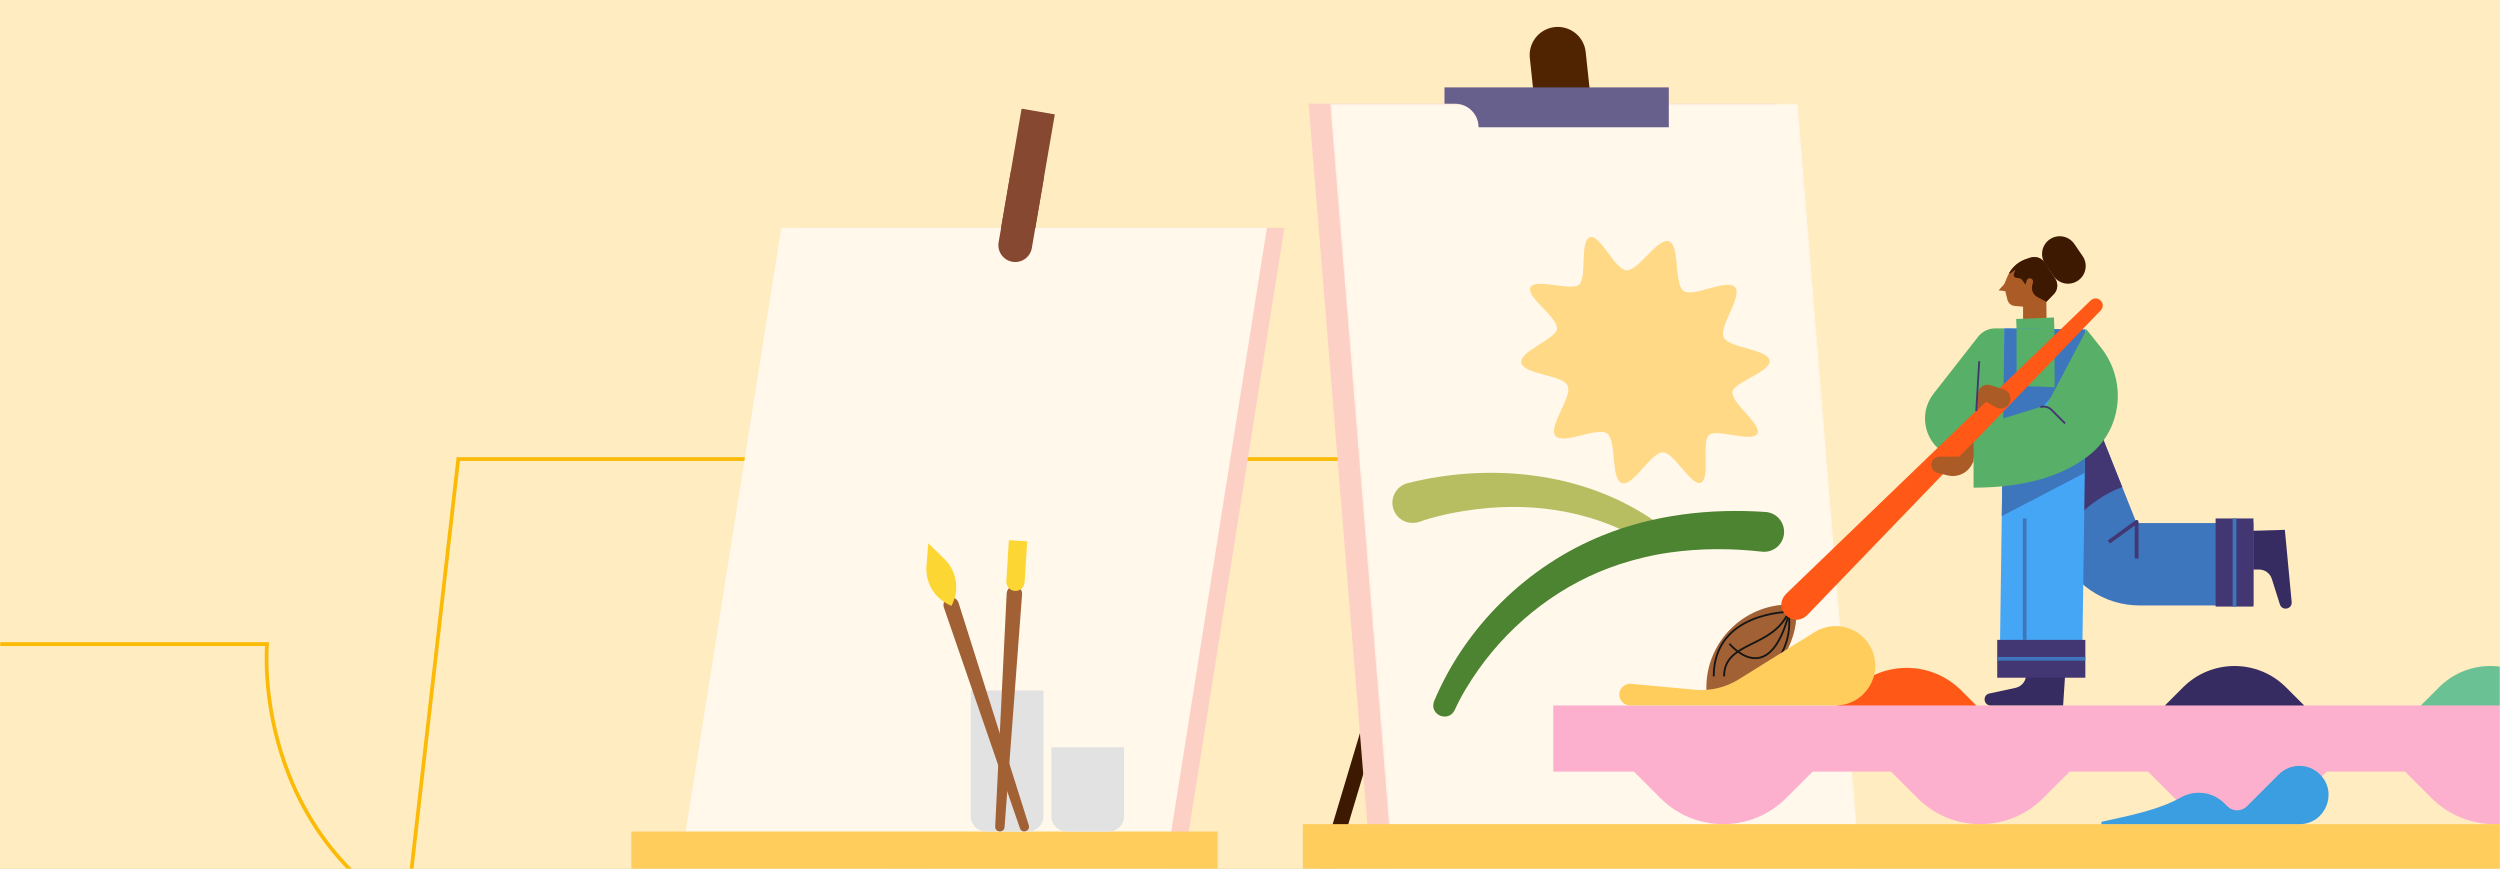 <svg width="1335" height="464" viewBox="0 0 1335 464" fill="none" xmlns="http://www.w3.org/2000/svg">
<rect x="0" y="0" width="1335" height="464" fill="#808080" stroke="none"/>
<g clip-path="url(#clip0_1528_82891)">
<rect width="1335" height="464" fill="#FFECC1"/>
<mask id="mask0_1528_82891" style="mask-type:luminance" maskUnits="userSpaceOnUse" x="0" y="0" width="1336" height="464">
<path d="M1335 0H0V464H1335V0Z" fill="white"/>
</mask>
<g mask="url(#mask0_1528_82891)">
<path d="M1335.29 0.81H0.291V463.19H1335.29V0.81Z" fill="#FFECC1"/>
<path d="M214.64 509.15L244.71 245.13H443.5" stroke="#FBBA06" stroke-width="2" stroke-miterlimit="10"/>
<path d="M539.7 509.15L569.77 245.13H768.56" stroke="#FBBA06" stroke-width="2" stroke-miterlimit="10"/>
<path d="M-10.27 343.95H142.58C142.58 343.95 131.72 462.38 252.83 504.97" stroke="#FBBA06" stroke-width="2" stroke-miterlimit="10"/>
<path d="M685.87 121.64H426.57L371.31 470.55H630.61L685.87 121.64Z" fill="#FDD0C6"/>
<path d="M482.38 478.27L554.4 59.56" stroke="#864831" stroke-width="18" stroke-miterlimit="10"/>
<path d="M706.7 470.55L833.69 46.68" stroke="#3D1902" stroke-width="8" stroke-miterlimit="10"/>
<path d="M831.84 29.37L878.4 464.81" stroke="#502400" stroke-width="30" stroke-miterlimit="10" stroke-linecap="round"/>
<path d="M948.48 55.37H698.76L732.23 465.47H981.95L948.48 55.37Z" fill="#FDD0C6"/>
<mask id="mask1_1528_82891" style="mask-type:luminance" maskUnits="userSpaceOnUse" x="710" y="55" width="284" height="411">
<path d="M959.98 55.37H710.26L743.74 465.47H993.45L959.98 55.37Z" fill="white"/>
</mask>
<g mask="url(#mask1_1528_82891)">
<path d="M959.98 55.37H710.26L743.74 465.47H993.45L959.98 55.37Z" fill="#FFF8EB"/>
</g>
<path d="M1220.72 367.018L1230.41 376.712L1193.24 413.878L1156.08 376.712L1165.77 367.018C1180.93 351.857 1205.55 351.858 1220.72 367.018Z" fill="#362C62"/>
<path d="M1357.38 367.011L1367.07 376.706L1329.91 413.871L1292.74 376.706L1302.44 367.011C1317.6 351.851 1342.22 351.851 1357.38 367.011Z" fill="#6AC294"/>
<path d="M1047.34 368.722L1055.33 376.712L1018.16 413.878L980.998 376.712L988.988 368.722C1005.09 352.621 1031.24 352.621 1047.34 368.722Z" fill="#FF5817"/>
<path d="M829.45 376.71V412.05H872.51L886.66 426.2C905.19 444.73 935.24 444.73 953.77 426.2L967.92 412.05H1009.78L1023.93 426.2C1042.46 444.73 1072.51 444.73 1091.04 426.2L1105.19 412.05H1147.05L1161.2 426.2C1179.73 444.73 1209.78 444.73 1228.31 426.2L1242.46 412.05H1284.32L1298.47 426.2C1317 444.73 1347.05 444.73 1365.58 426.2L1379.73 412.05H1422.79V376.71H829.44H829.45Z" fill="#FDB0CE"/>
<path d="M1400.21 440.1H695.72V486.29H1400.21V440.1Z" fill="#FFCD5C"/>
<path d="M1070.33 175.37H1065.35C1061.84 175.37 1058.52 176.99 1056.35 179.76L1032.54 210.21C1023.82 221.36 1028 237.75 1040.99 243.36C1049.12 246.87 1058.58 245.07 1064.84 238.8L1073.72 229.92L1070.33 175.37Z" fill="#58AF67"/>
<path d="M1096.71 157.09L1092.75 161.17L1092.89 173.93H1080.32V163.76L1075.78 163.36C1073.97 163.18 1072.45 161.9 1072 160.14L1070.8 155.48L1067.24 155.04L1069.79 152.28C1070.12 151.91 1070.39 151.49 1070.58 151.03L1071.92 147.76C1072.17 147.14 1072.47 146.56 1072.78 146C1074.8 142.37 1078.11 139.59 1082.11 138.29L1084.24 137.59C1087.07 136.66 1090.21 137.75 1091.84 140.25L1097.49 148.89C1099.18 151.48 1098.85 154.89 1096.7 157.11L1096.71 157.09Z" fill="#AA5B26"/>
<path d="M1096.8 169.527L1076.63 170.341L1076.96 178.464L1097.12 177.651L1096.8 169.527Z" fill="#58AF67"/>
<path d="M1083.85 339.57L1081.91 360.95C1081.63 364.08 1079.34 366.66 1076.27 367.32L1062.33 370.32C1058.55 371.13 1059.14 376.7 1063.01 376.7H1101.71L1104.13 339.56H1083.85V339.57Z" fill="#362C62"/>
<path d="M1184.82 304.21L1206.29 304.13C1209.43 304.12 1212.22 306.15 1213.16 309.15L1217.46 322.74C1218.63 326.43 1224.12 325.32 1223.75 321.46L1220.11 282.93L1182.91 284.01L1184.82 304.2V304.21Z" fill="#362C62"/>
<path d="M1203.34 279.32V323.32H1142.68C1123.49 323.32 1106.5 311.8 1099.4 293.97L1069.32 218.44L1110.2 202.16L1114.88 213.92L1133.27 260.08L1140.28 277.69C1140.68 278.68 1141.62 279.32 1142.68 279.32H1203.34Z" fill="#3D76BC"/>
<path d="M1133.27 260.08C1114.51 266.83 1102.21 283.99 1102.21 283.99L1105.28 213.92H1114.88L1133.27 260.08Z" fill="#423772"/>
<path d="M1114.34 175.98L1113.59 230.07L1113.28 252.49L1111.77 361.18L1067.77 360.57L1068.95 275.62V275.61L1069.42 241.76L1069.58 230.07L1070.34 175.37L1113.38 175.97L1114.34 175.98Z" fill="#46A6F6"/>
<path d="M1113.58 230.07L1113.27 252.49L1068.94 275.62V275.61L1069.57 230.07H1113.58Z" fill="#3D76BC"/>
<path d="M1113.38 175.97L1113.28 191.62L1069.42 241.76L1069.58 230.07L1070.34 175.37L1113.38 175.97Z" fill="#3D76BC"/>
<path d="M1076.84 175.37V206.03L1097.18 206.79L1097.06 175.74L1076.84 175.37Z" fill="#58AF67"/>
<path d="M1114.25 175.98L1121.89 185.59C1135.76 203.04 1133.46 228.68 1116.13 242.69C1103.95 252.54 1084.6 260.41 1053.88 260.41V228.26L1092.96 216.31L1114.26 175.97L1114.25 175.98Z" fill="#58AF67"/>
<path d="M955.57 322.81H959.38V326.62C959.38 351.11 939.5 370.99 915.01 370.99H911.2V367.18C911.2 342.69 931.08 322.81 955.57 322.81Z" fill="#A16135"/>
<path d="M915.12 361.18C915.12 326.73 955.46 326.73 955.46 326.73V332.62C955.46 351.65 940.04 367.07 921.01 367.07" stroke="#161616" stroke-miterlimit="10"/>
<path d="M920.66 361.18C920.66 342.15 946.74 346.4 955.11 326.73H955.47V327.09C944.47 369.49 923.49 343.72 923.49 343.72" stroke="#161616" stroke-miterlimit="10"/>
<path d="M953.73 317.16L1116.46 160.41C1119.98 157.16 1125.12 162.04 1121.79 165.74L965.04 328.47C957.27 335.91 946.24 325.04 953.73 317.16Z" fill="#FF5817"/>
<path d="M1053.88 236.07L1046.3 243.82H1035.72C1033.29 243.82 1031.32 245.79 1031.32 248.22C1031.32 250.23 1032.68 251.98 1034.62 252.48L1039.85 253.83C1045.27 255.23 1050.91 252.56 1053.27 247.48L1053.89 246.15V236.06L1053.88 236.07Z" fill="#AA5B26"/>
<path d="M1055.32 219.52L1060.57 214.53L1065.72 217.47C1067.83 218.68 1070.5 218.27 1072.16 216.5C1074.81 213.67 1073.6 209.05 1069.9 207.89L1062.84 205.67C1059.72 204.69 1056.5 206.84 1056.2 210.09L1055.32 219.53V219.52Z" fill="#AA5B26"/>
<path d="M1094.57 127.81L1094.56 127.816C1090.27 130.759 1089.17 136.629 1092.11 140.925L1096.55 147.392C1099.49 151.688 1105.36 152.785 1109.65 149.841L1109.66 149.835C1113.96 146.891 1115.06 141.022 1112.11 136.726L1107.68 130.258C1104.74 125.962 1098.87 124.866 1094.57 127.81Z" fill="#3D1902"/>
<path d="M1096.71 157.09L1092.75 161.17L1087.93 158.57C1085.68 157.36 1084.55 154.72 1085.24 152.25L1085.63 150.84C1085.82 150.1 1085.52 149.31 1084.89 148.9C1084.59 148.71 1084.26 148.6 1083.92 148.6C1083.18 148.6 1082.48 149.08 1082.23 149.85L1081.58 152.01L1080.08 149.83C1079.5 148.99 1078.57 148.47 1077.55 148.44L1076.88 148.42C1075.81 148.38 1075.07 147.31 1075.42 146.27L1076.23 143.95L1073.87 145.75C1073.55 146 1073.17 146.07 1072.8 145.98C1074.82 142.35 1078.13 139.57 1082.13 138.27L1084.26 137.57C1087.09 136.64 1090.23 137.73 1091.86 140.23L1097.51 148.87C1099.2 151.46 1098.87 154.87 1096.72 157.09H1096.71Z" fill="#3D1902"/>
<path d="M865.85 367.5C867.05 365.87 869.02 364.98 871.04 365.17L905.15 368.32C913.31 369.07 921.48 367.14 928.44 362.8L968.99 337.53C979.62 330.9 993.65 334.9 999.2 346.14C1006.15 360.22 995.9 376.7 980.2 376.7H870.52C865.78 376.7 863.05 371.31 865.86 367.49L865.85 367.5Z" fill="#FFCD5C"/>
<path d="M1113.57 341.69H1066.52V361.9H1113.57V341.69Z" fill="#423772"/>
<path d="M1203.35 323.91V276.86H1183.14V323.91H1203.35Z" fill="#423772"/>
<path d="M1126.13 289.43L1140.96 278.66V298.25" stroke="#423772" stroke-width="2" stroke-linejoin="round"/>
<path d="M1066.52 351.8H1113.57" stroke="#3D76BC" stroke-width="2" stroke-linejoin="round"/>
<path d="M1081.17 341.69V276.86" stroke="#3D76BC" stroke-width="2" stroke-linejoin="round"/>
<path d="M1193.24 276.86V323.91" stroke="#3D76BC" stroke-width="2" stroke-linejoin="round"/>
<path d="M1055.32 219.52L1056.9 192.89" stroke="#423772" stroke-miterlimit="10"/>
<path d="M1089.5 217.37C1091.62 216.72 1093.93 217.3 1095.5 218.86L1102.75 226.11" stroke="#423772" stroke-miterlimit="10"/>
<path d="M1122.75 440.1H1227.87C1241.73 440.1 1248.67 423.34 1238.87 413.54C1232.79 407.46 1222.95 407.46 1216.87 413.54L1199.86 430.55C1196.96 433.45 1192.27 433.45 1189.37 430.55L1187.76 428.94C1181.58 422.76 1172.08 421.62 1164.46 425.89C1153.09 432.27 1139.08 435.14 1122.61 438.76C1121.82 438.93 1121.94 440.1 1122.75 440.1Z" fill="#3A9EE0"/>
<path d="M789.56 46.68H771.35V55.38H776.98C783.93 55.38 789.56 61.01 789.56 67.96H891.14V46.68H789.56Z" fill="#675F8C"/>
<path d="M751.56 258.03C797.58 246.45 850 252.36 888.34 281.72C894.37 286.4 888.21 295.52 881.61 291.64C854.58 273.63 820.93 267.97 788.99 271.85C779.12 273.03 769.32 274.96 759.87 277.97C753.77 280.78 746.91 278.83 744.29 272.41C741.91 266.47 745.37 259.65 751.56 258.03Z" fill="#B7BD61"/>
<path d="M765.76 374.54C782.43 334.73 815.59 302.18 855.65 285.97C883.07 274.78 913.45 271.39 942.79 273.39C948.65 273.79 953.08 278.87 952.68 284.74C952.28 290.77 946.86 295.28 940.86 294.59C924.43 292.73 907.87 292.75 891.64 295.05C882.54 296.31 873.52 298.49 864.79 301.33C834.44 311.26 807.83 331.61 789.38 357.72C784.62 364.45 780.22 371.62 776.84 379.11C773.52 386.06 763.21 381.89 765.76 374.53V374.54Z" fill="#4C8431"/>
<path d="M944.98 192.62C945.82 198.46 925.98 203.94 925.12 209.27C924.2 215 941.03 226.71 938.42 231.54C935.71 236.54 916.82 228.65 912.58 232.33C908.39 235.97 913.55 255.8 908.15 257.8C903.08 259.68 893.84 241.38 887.94 241.51C881.53 241.65 872.12 260.02 866 257.92C860.04 255.87 863.42 235.28 858.13 231.45C853.01 227.75 834.71 237.75 830.58 232.72C826.55 227.81 839.87 211.77 837.13 205.9C834.44 200.15 813.54 200.02 812.39 193.63C811.3 187.57 830.87 181.05 831.44 175.62C832.08 169.57 814.78 158.5 817.23 153.53C819.85 148.23 838.84 155.71 843.23 152.01C847.56 148.36 843.39 128.35 849.14 126.65C854.38 125.1 862.39 144 868.56 144.37C874.94 144.74 885.23 126.73 891.24 128.92C897.21 131.1 893.77 151.7 899.02 155.35C904.26 159 922.33 148.55 926.49 153.35C930.7 158.2 917.7 174.45 920.45 180.16C923.23 185.94 944.08 186.32 944.98 192.63V192.62Z" fill="#FFD985"/>
<path d="M676.52 121.64H417.21L361.95 470.55H621.26L676.52 121.64Z" fill="#FFF8EB"/>
<path d="M650.23 444.05H337.12V470.54H650.23V444.05Z" fill="#FFCD5C"/>
<path d="M548.4 94.45L542.13 130.92" stroke="#864831" stroke-width="18" stroke-miterlimit="10" stroke-linecap="round"/>
<path d="M561.44 399.04H600.26V435.91C600.26 440.41 596.61 444.06 592.11 444.06H569.58C565.08 444.06 561.43 440.41 561.43 435.91V399.04H561.44Z" fill="#E2E2E2"/>
<path d="M518.39 368.73H557.21V435.91C557.21 440.41 553.56 444.06 549.06 444.06H526.53C522.03 444.06 518.38 440.41 518.38 435.91V368.73H518.39Z" fill="#E2E2E2"/>
<path d="M544.65 442.32L504.04 324.43C503.3 322.28 504.44 319.94 506.59 319.2C508.74 318.46 511.08 319.6 511.82 321.75C511.85 321.84 549.35 440.65 549.39 440.75C550.3 443.82 545.8 445.41 544.64 442.32H544.65Z" fill="#A16135"/>
<path d="M531.43 441.39L537.57 316.86C537.68 314.59 539.61 312.84 541.89 312.95C544.16 313.06 545.91 314.99 545.8 317.27C545.8 317.37 536.43 441.6 536.43 441.71C536.13 444.9 531.36 444.7 531.44 441.4L531.43 441.39Z" fill="#A16135"/>
<path d="M508.1 323.55L506.59 322.83C498.75 319.07 494.04 310.86 494.74 302.19L495.72 290.1L504.3 298.49C510.74 304.78 512.45 314.48 508.55 322.6L508.09 323.55H508.1Z" fill="#FCD632"/>
<path d="M538.742 288.454L548.503 289.06L547.144 310.968C546.977 313.663 544.656 315.713 541.961 315.546C539.266 315.379 537.216 313.057 537.383 310.362L538.742 288.454Z" fill="#FCD632"/>
</g>
</g>
<defs>
<clipPath id="clip0_1528_82891">
<rect width="1335" height="464" fill="white"/>
</clipPath>
</defs>
</svg>
